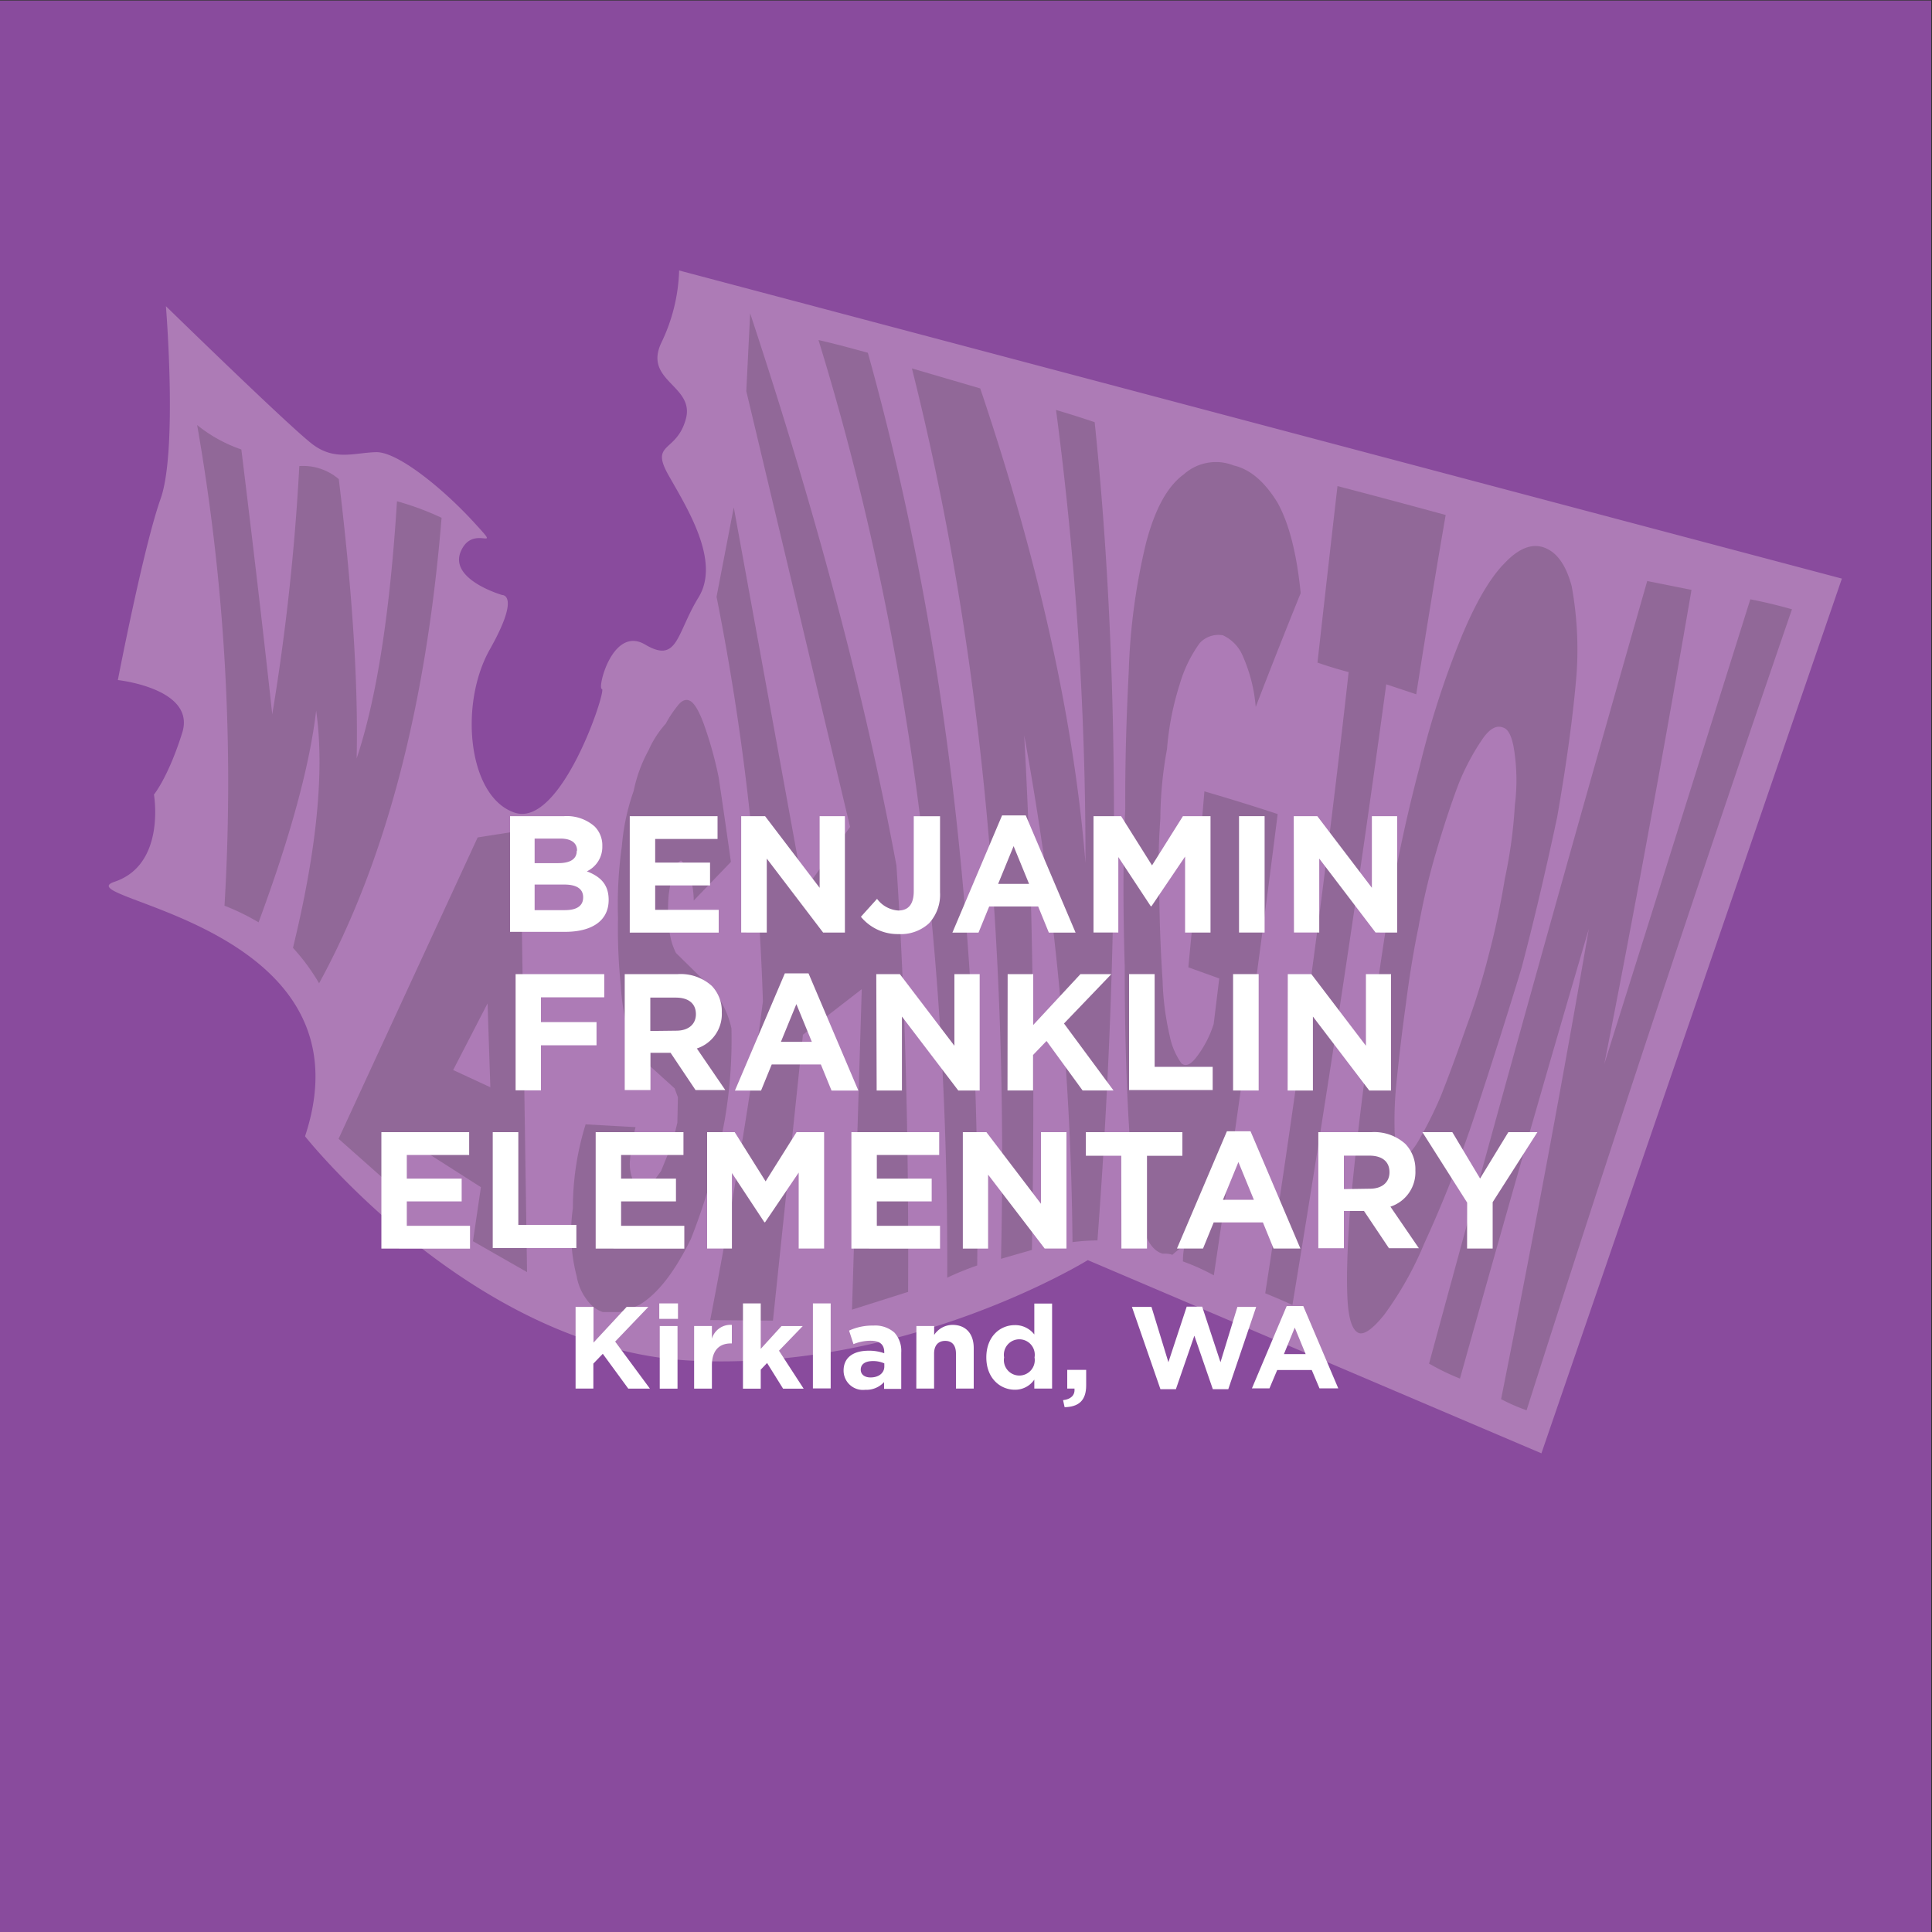 <svg xmlns="http://www.w3.org/2000/svg" viewBox="0 0 250 250"><rect x="0" y="0" width="250" height="250" fill="#333333" stroke="none"/><defs><style>.cls-1{isolation:isolate;}.cls-2{fill:#894b9d;}.cls-2,.cls-3,.cls-4{fill-rule:evenodd;}.cls-3{fill:#ad7bb6;}.cls-4{fill:#231f20;opacity:0.2;mix-blend-mode:multiply;}.cls-5{fill:#fff;}</style></defs><title>Artboard 23</title><g class="cls-1"><g id="Layer_1" data-name="Layer 1"><polyline class="cls-2" points="249.9 250.07 -0.09 250.07 -0.09 0.07 249.9 0.07"/><path class="cls-3" d="M39.49,147.06s21.81,27.53,49.83,29,51.44-13,51.44-13l58.7,25L238.34,74.87,87.88,35a23,23,0,0,1-2.3,9.34c-2.37,5,4.38,5.53,3.16,9.91s-4.67,2.94-2.23,7.25,6.75,11.13,3.88,15.8-2.66,8.62-6.9,6.11-6.25,5.75-5.6,5.75-5.24,18-11.28,16-7.25-14-3.23-21.12S65,77,65,77,58,75,59.65,71.3s5.6.57,1.65-3.74-9.84-9.12-12.64-9.05-5.32,1.15-8.19-1-19-17.89-19-17.89S23,58.3,20.78,64.55,15.25,88,15.25,88s10.13,1.08,8.33,6.82-3.66,8-3.66,8,1.58,9.05-5.1,11.28,33.74,5.35,24.67,32.88"/><path class="cls-4" d="M25.51,55a18.82,18.82,0,0,0,5.72,3.16q2.43,19.79,4,34.28a292.3,292.3,0,0,0,3.5-32.13A7.08,7.08,0,0,1,43.84,62q2.64,21.8,2.31,36.14Q50,86.66,51.37,64.86A36.74,36.74,0,0,1,57.14,67q-3,36.72-15.85,60.24a26.91,26.91,0,0,0-3.38-4.59q4.65-19.08,3-30.69-1.24,10.62-7.45,27.39a29.88,29.88,0,0,0-4.41-2.15A268.1,268.1,0,0,0,25.51,55Z"/><path class="cls-4" d="M62.23,153.62l-9.12-5.82-3.3,4.88-6-5.32,18-39,5.53-.86.86,57.11-7-4Zm-3.59-15.16,4.81,2.23-.36-10.85ZM83.92,97.09a13,13,0,0,1,2.23-3.45,14.5,14.5,0,0,1,1.58-2.37q.79-1,1.58-.57T91,93.49A49.66,49.66,0,0,1,93,100.61q.79,5.32,1.58,10.92l-4.81,5a12.46,12.46,0,0,0-.72-4l-.86-1.15c-.14,0-.22,0-.22.07l-.5.36-.5,1.15-.43,2.73a20.21,20.21,0,0,0,.07,4.53,8.31,8.31,0,0,0,.86,3.09l4.38,4.31a11.94,11.94,0,0,1,2.8,5.46,61.24,61.24,0,0,1-.86,11.78,81.28,81.28,0,0,1-4.38,15.44q-3.16,6.46-6.68,8.55a15.7,15.7,0,0,1-2.59.93H78A4.14,4.14,0,0,1,76,168.27a6.85,6.85,0,0,1-1.37-3.09,22.38,22.38,0,0,1-.5-8.84,36.35,36.35,0,0,1,1.65-10.85l6.46.36a24.89,24.89,0,0,0-.72,4.31,5.34,5.34,0,0,0,.29,2.3q.36,1.44.93,1.44.57.22,1.65-.79l1.15-1.58L87,147.94l.65-2.66.07-3.3-.43-1.15L83.06,137a8.76,8.76,0,0,1-1.65-3.23,26.52,26.52,0,0,1-1.08-6.25,71.42,71.42,0,0,1-.36-8.76,53.79,53.79,0,0,1,.5-9.27A28.39,28.39,0,0,1,82,102.33,18.49,18.49,0,0,1,83.92,97.09ZM96.57,50.61l.5-10.06Q110,79.63,116,112q1.65,24.71,1.51,55.17l-7.26,2.3L111.51,128l-7.61,5.89-3.88,37-8.12-.07q4.45-23.06,6.82-41.23a319.17,319.17,0,0,0-6-52.37l2.23-11.57L104,115.33l6-8.33Z"/><path class="cls-4" d="M136.65,53.05q2.23.65,5,1.58,4.81,46.33.36,105.88a27.36,27.36,0,0,0-3.23.22,380.67,380.67,0,0,0-6.25-65.58q1.65,29.59,1,66.59l-4,1.15Q131,99.24,118,47.67l8.84,2.59Q138.23,84,140.46,111.67A442.71,442.71,0,0,0,136.65,53.05ZM105.91,44q2.51.57,6.39,1.65Q127.17,99,126.45,163.75a40.35,40.35,0,0,0-3.88,1.58Q122.86,99,105.91,44Zm40.15,42.88a81,81,0,0,1,2.23-16.59q1.72-6.61,4.89-8.91a6.24,6.24,0,0,1,6.46-1.15q3.16.72,5.67,4.81,2.23,4,3,11.71-3,7.4-5.82,14.73a20.41,20.41,0,0,0-1.65-6.54,5.15,5.15,0,0,0-2.59-2.73,3.28,3.28,0,0,0-3,1,17.14,17.14,0,0,0-2.59,5.32,37.28,37.28,0,0,0-1.65,8.4,51,51,0,0,0-.86,9,82,82,0,0,0-.14,9.91q.07,5.67.43,11.06a36,36,0,0,0,.93,7.18,9.09,9.09,0,0,0,1.51,3.52q.79.65,1.87-.72a13.84,13.84,0,0,0,2.3-4.38l.72-5.89-4-1.44q1.36-14.08,2.08-22.77,5.17,1.51,9.48,2.94-3.52,28-8.26,59.69a28.32,28.32,0,0,0-4-1.8,9.28,9.28,0,0,1,.22-2.08,11.69,11.69,0,0,0-1.58,1.22,3.21,3.21,0,0,0-1.22-.14q-1.8-.43-2.73-3.81-1.08-3.59-1.65-12.36-.57-9.19-.57-21-.36-12.21.07-20.4Q145.56,96.51,146.06,86.89Z"/><path class="cls-4" d="M189.16,82.29q2.73-6.54,5.46-9.34,2.8-3,5.24-2.08t3.52,5A45.61,45.61,0,0,1,204,87.32q-.65,7.83-2.51,18.46-2.3,10.77-4.6,19.47-2.66,8.76-6,18.89a162.79,162.79,0,0,1-6.61,16.81,44.13,44.13,0,0,1-5.17,9.19q-2.15,2.66-3.23,2.37-1.29-.43-1.51-4.31t.29-11.13q.65-7.76,2.08-18.68t2.87-20q1.51-9.41,4.09-19.18A116.79,116.79,0,0,1,189.16,82.29Zm5.32,11.85q-1.29-.5-2.66,1.51a30.17,30.17,0,0,0-3.09,5.82q-1.44,3.81-2.87,8.69a89.92,89.92,0,0,0-2.3,9.77q-.93,4.45-1.65,10.06-.72,5.24-1.15,9.55a48.57,48.57,0,0,0-.29,7q.21,2.66,1,2.94t2-1.72a52,52,0,0,0,3-6q1.51-3.81,3.23-8.76a92.71,92.71,0,0,0,2.95-9.48q1.22-4.6,2.08-9.84a61.94,61.94,0,0,0,1.29-9.48,25.77,25.77,0,0,0-.07-7Q195.55,94.43,194.48,94.14Zm-20-7.18q-2.15-.57-4-1.22,1.44-12.86,2.59-22.84,6.61,1.72,14,3.74-1.72,9.91-3.81,23.2l-3.88-1.29q-5.17,38.14-12.14,80.31-1.58-.72-3.52-1.51Q170.27,125.17,174.51,87Zm38.65-11.78,5.75,1.15q-5.6,32.54-11.28,61.34,8.76-27.87,18.89-60.12,2.59.5,5.39,1.29-18.32,53.3-34.34,103.65a24.71,24.71,0,0,1-3.3-1.44q6.39-32,11.35-60.84-8.19,27.8-16.67,58.18a31.62,31.62,0,0,1-4-1.94Q198.5,126.4,213.15,75.18Z"/><path class="cls-5" d="M66,105.61h7a5.44,5.44,0,0,1,3.94,1.33,3.46,3.46,0,0,1,1,2.56v0a3.5,3.5,0,0,1-2,3.25c1.74.67,2.82,1.68,2.82,3.7v0c0,2.75-2.24,4.13-5.64,4.13H66Zm8.67,4.45c0-1-.77-1.55-2.17-1.55H69.18v3.18h3.06c1.46,0,2.39-.47,2.39-1.59ZM73,114.46H69.18v3.31h3.94c1.46,0,2.34-.52,2.34-1.64v0C75.47,115.08,74.71,114.46,73,114.46Z"/><path class="cls-5" d="M81.49,105.61H92.85v2.95H84.78v3.06h7.1v2.95h-7.1v3.16H93v2.95H81.49Z"/><path class="cls-5" d="M95.91,105.61H99l7.06,9.27v-9.27h3.27v15.06h-2.82l-7.29-9.57v9.57H95.91Z"/><path class="cls-5" d="M111.4,118.63l2.09-2.32a3.72,3.72,0,0,0,2.75,1.51c1.25,0,2-.75,2-2.5v-9.7h3.4v9.85a5.47,5.47,0,0,1-1.42,4,5.38,5.38,0,0,1-3.92,1.4A6.16,6.16,0,0,1,111.4,118.63Z"/><path class="cls-5" d="M129.67,105.51h3.06l6.45,15.17h-3.46l-1.38-3.38H128l-1.38,3.38h-3.38Zm3.49,8.86-2-4.88-2,4.88Z"/><path class="cls-5" d="M141.5,105.61h3.57l4,6.37,4-6.37h3.57v15.06h-3.29v-9.83L149,117.27h-.09l-4.2-6.37v9.77H141.5Z"/><path class="cls-5" d="M160.33,105.61h3.31v15.06h-3.31Z"/><path class="cls-5" d="M167.41,105.61h3.05l7.06,9.27v-9.27h3.27v15.06H178l-7.29-9.57v9.57h-3.27Z"/><path class="cls-5" d="M66.72,126.05H78.19v3H70v3.21h7.19v3H70v5.83H66.72Z"/><path class="cls-5" d="M80.84,126.05h6.88a6,6,0,0,1,4.39,1.53A4.73,4.73,0,0,1,93.4,131v0a4.68,4.68,0,0,1-3.23,4.67l3.68,5.38H90l-3.23-4.82h-2.6v4.82H80.84Zm6.67,7.32c1.61,0,2.54-.86,2.54-2.13v0c0-1.42-1-2.15-2.6-2.15H84.15v4.32Z"/><path class="cls-5" d="M101.56,125.95h3.06l6.45,15.17H107.6l-1.38-3.38H99.86l-1.38,3.38H95.1Zm3.49,8.86-2-4.88-2,4.88Z"/><path class="cls-5" d="M113.39,126.05h3.05l7.06,9.27v-9.27h3.27v15.06H124l-7.29-9.57v9.57h-3.27Z"/><path class="cls-5" d="M130.39,126.05h3.31v6.58l6.11-6.58h4l-6.13,6.39,6.41,8.67h-4l-4.67-6.41-1.74,1.81v4.6h-3.31Z"/><path class="cls-5" d="M146.1,126.05h3.31v12h7.51v3H146.1Z"/><path class="cls-5" d="M159.56,126.05h3.31v15.06h-3.31Z"/><path class="cls-5" d="M166.64,126.05h3.05l7.06,9.27v-9.27H180v15.06h-2.82l-7.29-9.57v9.57h-3.27Z"/><path class="cls-5" d="M49.35,146.5H60.71v2.95H52.64v3.06h7.1v2.95h-7.1v3.16h8.18v2.95H49.35Z"/><path class="cls-5" d="M63.76,146.5h3.31v12h7.51v3H63.76Z"/><path class="cls-5" d="M77.08,146.5H88.44v2.95H80.37v3.06h7.1v2.95h-7.1v3.16h8.18v2.95H77.08Z"/><path class="cls-5" d="M91.5,146.5h3.57l4,6.37,4-6.37h3.57v15.06h-3.29v-9.83L99,158.16h-.09l-4.2-6.37v9.77H91.5Z"/><path class="cls-5" d="M110.17,146.5h11.36v2.95h-8.07v3.06h7.1v2.95h-7.1v3.16h8.18v2.95H110.17Z"/><path class="cls-5" d="M124.59,146.5h3.05l7.06,9.27V146.5H138v15.06h-2.82L127.86,152v9.57h-3.27Z"/><path class="cls-5" d="M145.09,149.55h-4.58V146.5H153v3.06h-4.58v12h-3.31Z"/><path class="cls-5" d="M158.76,146.39h3.06l6.45,15.17H164.8l-1.38-3.38h-6.37l-1.38,3.38H152.3Zm3.49,8.86-2-4.88-2,4.88Z"/><path class="cls-5" d="M170.59,146.5h6.88a6,6,0,0,1,4.39,1.53,4.73,4.73,0,0,1,1.29,3.44v0a4.68,4.68,0,0,1-3.23,4.67l3.68,5.38h-3.87l-3.23-4.82h-2.6v4.82h-3.31Zm6.67,7.32c1.61,0,2.54-.86,2.54-2.13v0c0-1.42-1-2.15-2.6-2.15H173.9v4.33Z"/><path class="cls-5" d="M189.85,155.62l-5.79-9.12h3.87l3.59,6,3.66-6h3.76l-5.79,9.06v6h-3.31Z"/><path class="cls-5" d="M74.48,169.11H76.8v4.62l4.29-4.62H83.9L79.6,173.6l4.5,6.09H81.3L78,175.18l-1.22,1.27v3.23H74.48Z"/><path class="cls-5" d="M85.31,168.66h2.42v2H85.31Zm.06,2.93h2.3v8.1h-2.3Z"/><path class="cls-5" d="M89.82,171.59h2.3v1.63a2.5,2.5,0,0,1,2.58-1.78v2.4h-.12c-1.53,0-2.46.92-2.46,2.85v3h-2.3Z"/><path class="cls-5" d="M96.14,168.66h2.3v5.88l2.69-2.95h2.75l-3.08,3.19,3.19,4.91h-2.66l-2.07-3.32-.82.86v2.46h-2.3Z"/><path class="cls-5" d="M105.19,168.66h2.3v11h-2.3Z"/><path class="cls-5" d="M109.16,177.36v0c0-1.77,1.34-2.58,3.26-2.58a5.76,5.76,0,0,1,2,.33v-.14c0-1-.59-1.48-1.74-1.48a6,6,0,0,0-2.24.44l-.57-1.75a7.15,7.15,0,0,1,3.14-.65,3.74,3.74,0,0,1,2.73.91,3.53,3.53,0,0,1,.88,2.58v4.7h-2.22v-.88a3.11,3.11,0,0,1-2.45,1A2.5,2.5,0,0,1,109.16,177.36Zm5.27-.53v-.41a3.55,3.55,0,0,0-1.46-.3c-1,0-1.59.39-1.59,1.12v0c0,.62.51,1,1.25,1C113.71,178.25,114.43,177.66,114.43,176.83Z"/><path class="cls-5" d="M118.58,171.59h2.3v1.15a2.87,2.87,0,0,1,2.37-1.3c1.74,0,2.75,1.15,2.75,3v5.24h-2.3v-4.52c0-1.09-.51-1.65-1.39-1.65s-1.44.56-1.44,1.65v4.52h-2.3Z"/><path class="cls-5" d="M127.63,175.65v0c0-2.7,1.77-4.18,3.69-4.18a3.11,3.11,0,0,1,2.52,1.21v-4h2.3v11h-2.3v-1.16a3,3,0,0,1-2.52,1.31C129.43,179.83,127.63,178.35,127.63,175.65Zm6.24,0v0a2,2,0,1,0-3.94,0v0a2,2,0,1,0,3.94,0Z"/><path class="cls-5" d="M137.56,181.18c1-.11,1.56-.63,1.48-1.5h-.94v-2.42h2.45v2c0,2-1,2.79-2.79,2.83Z"/><path class="cls-5" d="M146.47,169.11H149l2.19,7.16,2.37-7.19h2l2.37,7.19,2.19-7.16h2.43l-3.61,10.65h-2l-2.39-6.92-2.39,6.92h-2Z"/><path class="cls-5" d="M166.5,169h2.14l4.53,10.65h-2.43l-1-2.37h-4.47l-1,2.37H162Zm2.45,6.22-1.41-3.43-1.4,3.43Z"/></g></g></svg>